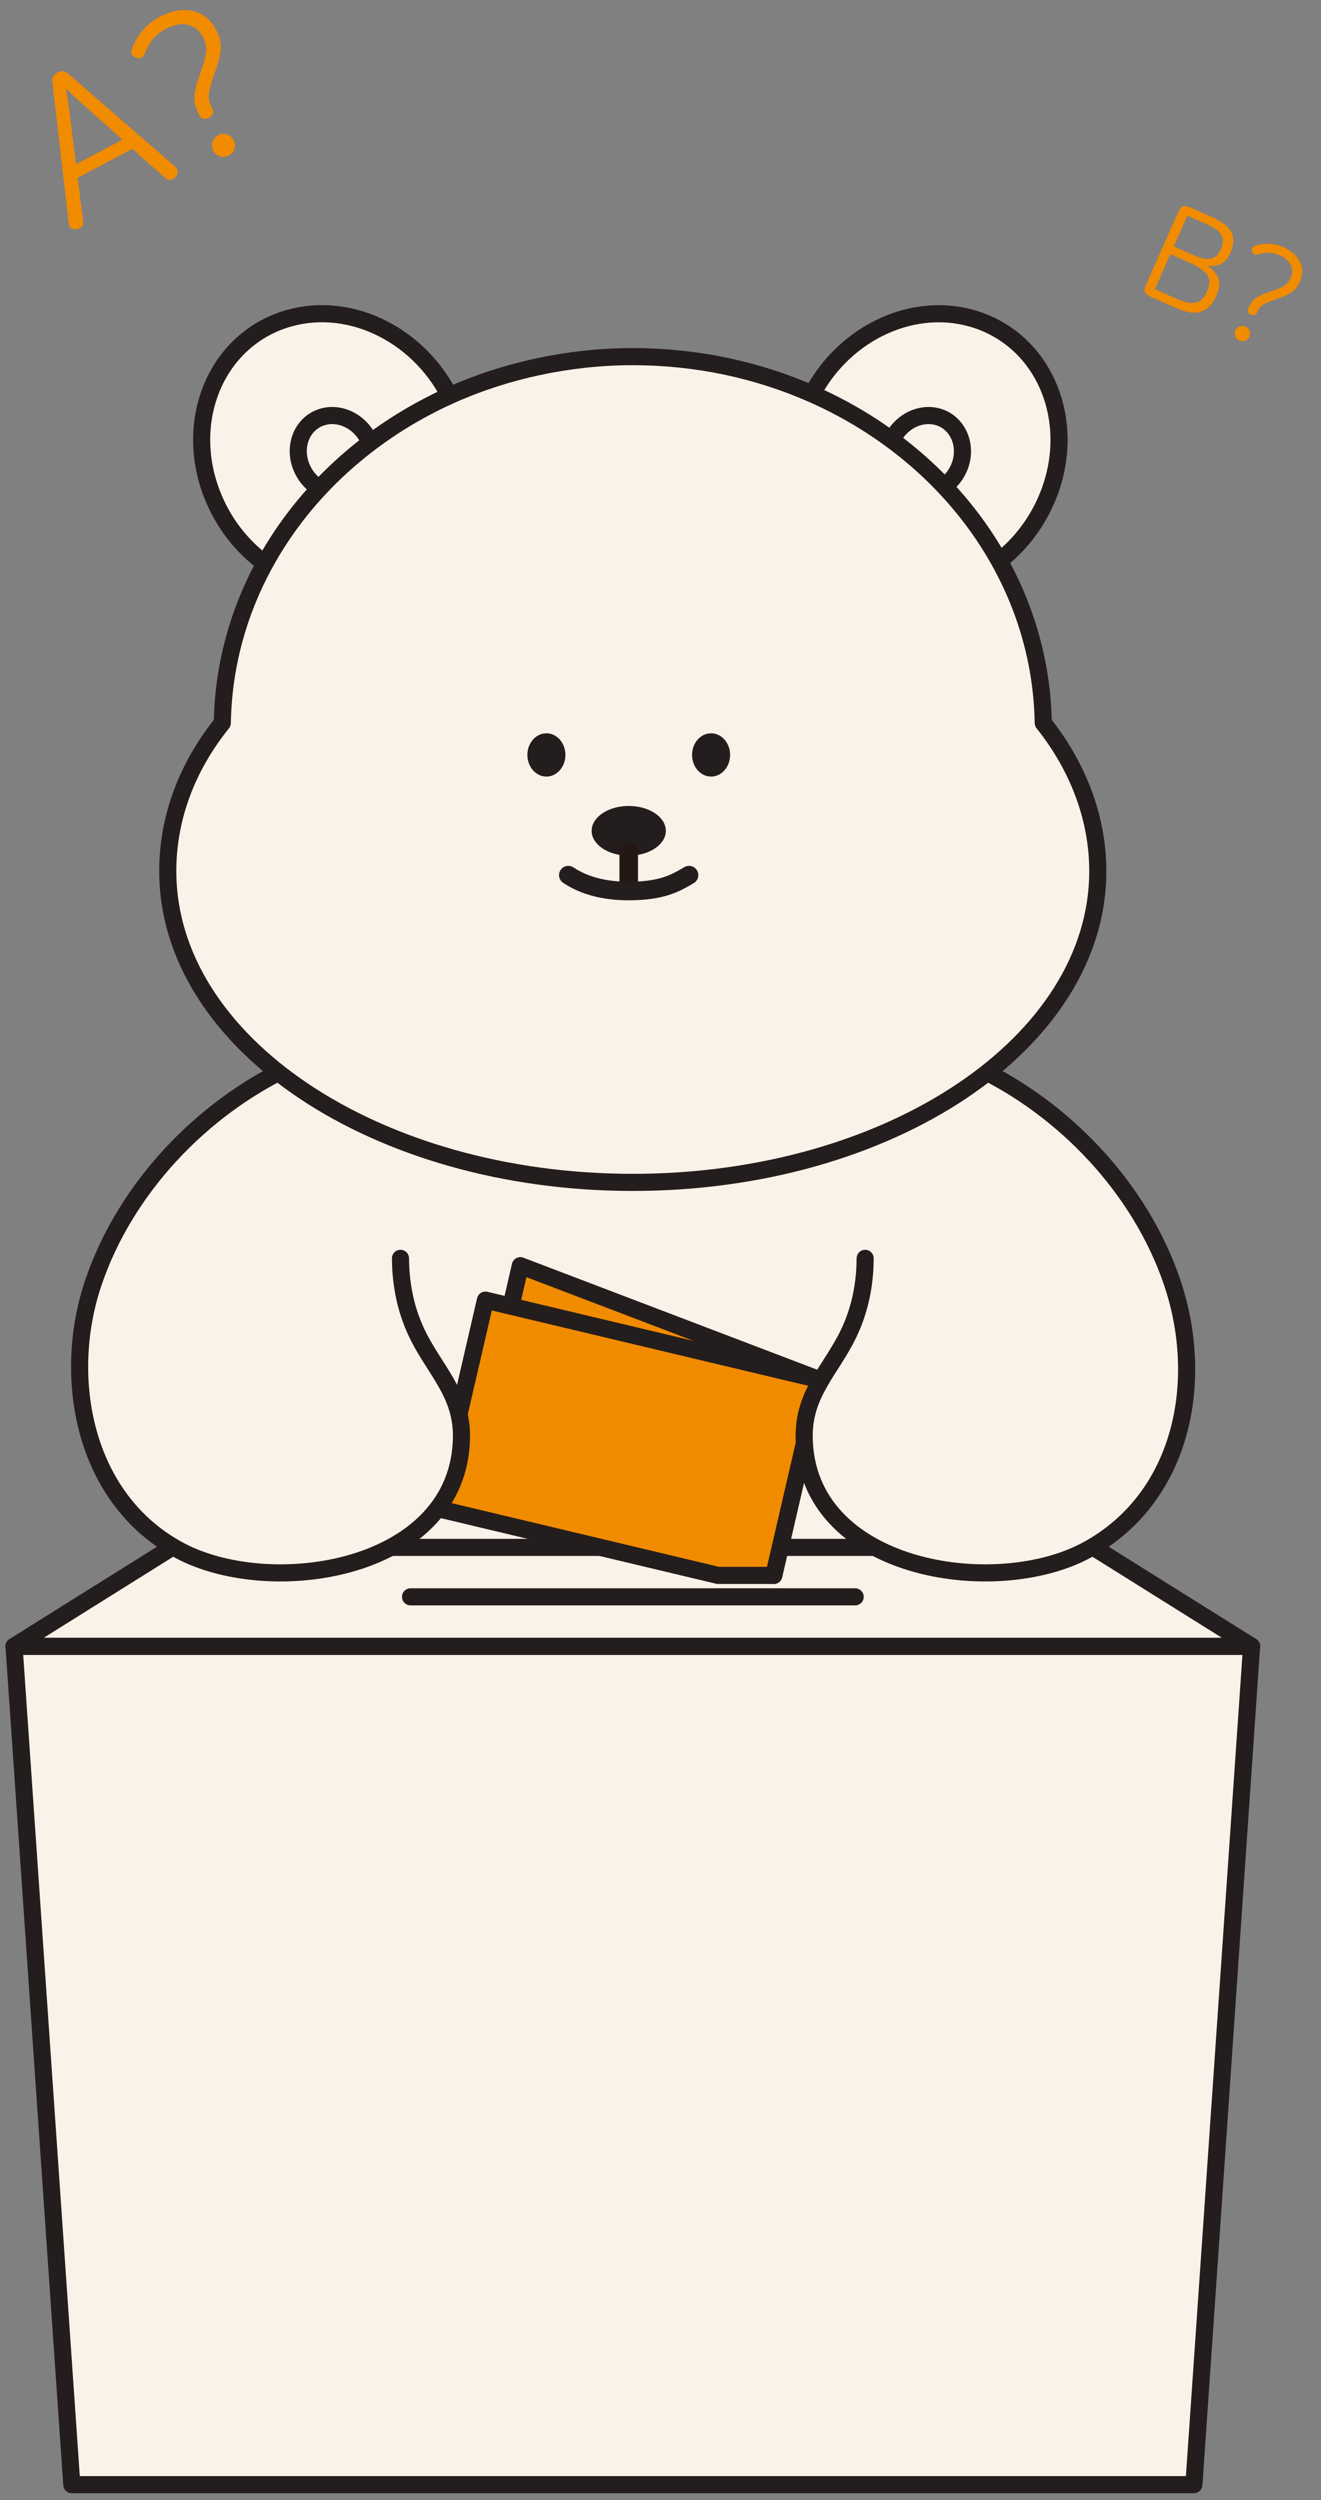 <svg width="193" height="365" viewBox="0 0 193 365" fill="none" xmlns="http://www.w3.org/2000/svg">
<rect x="0" y="0" width="193" height="365" fill="#808080" stroke="none"/>
<g clip-path="url(#clip0_1783_3167)">
<path d="M137.47 155.79C143.54 163.57 153.99 179.19 157.91 201.73C159.18 209.05 166.18 249.81 141.44 276.89C124.1 295.86 101.43 296.89 92.47 297.29C83.5 296.88 60.83 295.86 43.5 276.89C18.76 249.81 25.75 209.05 27.03 201.73C30.95 179.19 41.4 163.56 47.47 155.79" fill="#F9F2E9"/>
<path d="M137.47 155.79C143.54 163.57 153.99 179.19 157.91 201.73C159.18 209.05 166.18 249.81 141.44 276.89C124.1 295.86 101.43 296.89 92.47 297.29C83.5 296.88 60.83 295.86 43.5 276.89C18.76 249.81 25.75 209.05 27.03 201.73C30.95 179.19 41.4 163.56 47.47 155.79" stroke="#241D1D" stroke-width="2.5" stroke-miterlimit="10"/>
<path d="M174.43 362.76H10.49L2.05 240.36H182.86L174.43 362.76Z" fill="#F9F2E9" stroke="#241D1D" stroke-width="2.5" stroke-linecap="round" stroke-linejoin="round"/>
<path d="M182.86 240.36H2.05L25.13 225.92H159.78L182.86 240.36Z" fill="#F9F2E9" stroke="#241D1D" stroke-width="2.5" stroke-linecap="round" stroke-linejoin="round"/>
<path d="M59.98 233.14H124.94" stroke="#241D1D" stroke-width="2.5" stroke-linecap="round" stroke-linejoin="round"/>
<path d="M106.64 229.57L68.98 215.22L76.02 184.79L119.67 201.42L113.05 230.01" fill="#F18B00"/>
<path d="M106.64 229.57L68.98 215.22L76.02 184.79L119.67 201.42L113.05 230.01" stroke="#241D1D" stroke-width="2.5" stroke-linecap="round" stroke-linejoin="round"/>
<path d="M104.9 230.01L63.88 220.24L70.92 189.82L119.67 201.42L113.05 230.01H104.9Z" fill="#F18B00" stroke="#241D1D" stroke-width="2.5" stroke-linecap="round" stroke-linejoin="round"/>
<path d="M42.3 155.79C29.4 161.88 18.29 173.53 13.64 187.27C8.99 201.01 12.12 218.76 26.16 226.33C39.63 233.59 67.2 229.29 67.42 209.8C67.49 203.39 63.5 200.02 60.95 194.75C58.92 190.55 58.53 186.51 58.51 183.72" fill="#F9F2E9"/>
<path d="M42.3 155.79C29.4 161.88 18.29 173.53 13.64 187.27C8.99 201.01 12.12 218.76 26.16 226.33C39.63 233.59 67.2 229.29 67.42 209.8C67.49 203.39 63.5 200.02 60.95 194.75C58.92 190.55 58.53 186.51 58.51 183.72" stroke="#241D1D" stroke-width="2.5" stroke-linecap="round" stroke-linejoin="round"/>
<path d="M126.4 183.72C126.39 186.51 125.99 190.55 123.96 194.75C121.41 200.02 117.42 203.39 117.49 209.8C117.7 229.29 145.28 233.59 158.75 226.33C172.79 218.76 176.13 201.65 171.27 187.27C166.62 173.52 155.52 161.88 142.61 155.79H42.3" fill="#F9F2E9"/>
<path d="M126.4 183.72C126.39 186.51 125.99 190.55 123.96 194.75C121.41 200.02 117.42 203.39 117.49 209.8C117.7 229.29 145.28 233.59 158.75 226.33C172.79 218.76 176.13 201.65 171.27 187.27C166.62 173.52 155.52 161.88 142.61 155.79H42.3" stroke="#241D1D" stroke-width="2.5" stroke-linecap="round" stroke-linejoin="round"/>
<path d="M8.408 10.575C8.674 10.434 8.938 10.374 9.198 10.396C9.459 10.417 9.735 10.554 10.028 10.808L25.607 24.345C25.863 24.573 25.985 24.826 25.973 25.104C25.97 25.355 25.868 25.59 25.666 25.81C25.447 26.039 25.199 26.192 24.923 26.27C24.655 26.321 24.389 26.224 24.123 25.979L19.335 21.74L11.357 25.951L12.144 32.336C12.188 32.676 12.113 32.942 11.92 33.135C11.717 33.31 11.46 33.423 11.147 33.475C10.852 33.517 10.6 33.469 10.39 33.33C10.199 33.182 10.081 32.938 10.038 32.598L7.661 12.057C7.617 11.672 7.659 11.367 7.789 11.14C7.936 10.903 8.143 10.715 8.408 10.575ZM9.603 12.902C9.745 13.643 9.878 14.389 10.002 15.139C10.117 15.872 10.22 16.691 10.312 17.594L11.099 23.98L17.88 20.4L13.104 16.12C12.437 15.543 11.815 14.987 11.238 14.453C10.661 13.919 10.116 13.402 9.603 12.902ZM23.325 2.462C24.193 2.003 25.034 1.707 25.847 1.572C26.678 1.428 27.454 1.438 28.175 1.602C28.887 1.747 29.521 2.047 30.078 2.501C30.653 2.946 31.132 3.532 31.516 4.258L31.67 4.551C32.138 5.437 32.329 6.357 32.242 7.309C32.146 8.244 31.852 9.362 31.361 10.665C31.074 11.451 30.864 12.106 30.732 12.629C30.6 13.152 30.525 13.611 30.507 14.006C30.497 14.374 30.54 14.713 30.637 15.025C30.742 15.31 30.883 15.621 31.061 15.957C31.192 16.206 31.193 16.443 31.063 16.67C30.952 16.888 30.78 17.058 30.55 17.179C30.302 17.31 30.047 17.365 29.787 17.344C29.526 17.323 29.326 17.179 29.186 16.913C28.952 16.47 28.763 16.049 28.62 15.648C28.476 15.248 28.4 14.823 28.39 14.375C28.398 13.918 28.458 13.41 28.571 12.851C28.702 12.284 28.92 11.602 29.226 10.806C29.48 10.128 29.677 9.536 29.819 9.031C29.968 8.498 30.066 8.039 30.111 7.652C30.165 7.239 30.152 6.871 30.073 6.55C30.012 6.22 29.897 5.895 29.729 5.576L29.616 5.363C29.12 4.423 28.395 3.843 27.439 3.622C26.502 3.392 25.448 3.585 24.278 4.203C23.374 4.68 22.691 5.233 22.23 5.862C21.768 6.491 21.402 7.172 21.131 7.904C21.02 8.167 20.845 8.35 20.605 8.454C20.374 8.531 20.127 8.514 19.864 8.403C19.584 8.302 19.388 8.145 19.276 7.932C19.172 7.692 19.17 7.432 19.272 7.152C19.558 6.32 20.033 5.48 20.696 4.632C21.367 3.756 22.243 3.033 23.325 2.462ZM31.871 19.746C32.297 19.521 32.731 19.485 33.173 19.637C33.607 19.771 33.931 20.041 34.146 20.449C34.362 20.857 34.402 21.277 34.268 21.711C34.135 22.144 33.855 22.473 33.429 22.698C33.022 22.913 32.592 22.959 32.141 22.834C31.708 22.7 31.383 22.429 31.168 22.021C30.953 21.614 30.912 21.193 31.046 20.76C31.188 20.299 31.463 19.961 31.871 19.746Z" fill="#F18B00"/>
<path d="M177.151 31.732C178.556 32.355 179.472 33.075 179.9 33.893C180.327 34.71 180.297 35.669 179.81 36.769L179.68 37.063C179.55 37.356 179.386 37.627 179.188 37.876C178.996 38.112 178.76 38.314 178.48 38.483C178.206 38.639 177.888 38.747 177.526 38.806C177.181 38.858 176.792 38.846 176.357 38.771C177.159 39.272 177.698 39.869 177.976 40.562C178.254 41.255 178.187 42.066 177.776 42.995L177.613 43.362C177.131 44.45 176.422 45.159 175.486 45.49C174.568 45.814 173.4 45.662 171.982 45.034L168.132 43.329C167.668 43.123 167.382 42.894 167.275 42.642C167.179 42.395 167.234 42.039 167.44 41.575L172.142 30.961C172.347 30.496 172.574 30.216 172.82 30.121C173.08 30.031 173.441 30.089 173.906 30.295L177.151 31.732ZM174.466 37.297C175.432 37.725 176.232 37.882 176.867 37.769C177.502 37.655 177.99 37.213 178.331 36.443L178.437 36.205C178.751 35.496 178.751 34.868 178.438 34.32C178.143 33.765 177.452 33.247 176.364 32.765L173.486 31.49L171.496 35.982L174.466 37.297ZM172.127 43.717C173.166 44.177 174.017 44.335 174.681 44.19C175.356 44.051 175.889 43.541 176.279 42.661L176.417 42.349C176.585 41.971 176.672 41.608 176.68 41.26C176.705 40.906 176.621 40.569 176.426 40.249C176.244 39.934 175.955 39.63 175.558 39.338C175.167 39.033 174.647 38.737 174 38.45L170.993 37.118L168.736 42.215L172.127 43.717ZM187.481 36.067C188.08 36.332 188.583 36.649 188.989 37.019C189.407 37.395 189.723 37.805 189.935 38.25C190.153 38.682 190.258 39.138 190.25 39.617C190.255 40.102 190.146 40.595 189.924 41.096L189.835 41.298C189.564 41.909 189.162 42.388 188.628 42.736C188.099 43.072 187.392 43.38 186.507 43.661C185.977 43.836 185.548 43.996 185.219 44.143C184.891 44.29 184.62 44.441 184.406 44.594C184.209 44.741 184.049 44.904 183.926 45.083C183.82 45.256 183.716 45.458 183.613 45.691C183.537 45.862 183.413 45.96 183.241 45.986C183.081 46.018 182.921 45.998 182.762 45.928C182.591 45.852 182.458 45.742 182.361 45.596C182.264 45.451 182.257 45.287 182.338 45.104C182.473 44.798 182.616 44.525 182.766 44.285C182.917 44.044 183.107 43.829 183.338 43.639C183.58 43.454 183.871 43.276 184.21 43.104C184.562 42.938 185.009 42.771 185.551 42.602C186.011 42.455 186.403 42.314 186.725 42.179C187.066 42.037 187.347 41.898 187.568 41.763C187.806 41.62 187.993 41.461 188.129 41.288C188.277 41.119 188.399 40.925 188.497 40.705L188.562 40.558C188.849 39.91 188.853 39.291 188.574 38.7C188.307 38.114 187.77 37.642 186.964 37.285C186.34 37.008 185.769 36.88 185.249 36.898C184.729 36.916 184.222 37.006 183.727 37.167C183.543 37.217 183.375 37.201 183.222 37.118C183.086 37.029 182.993 36.893 182.942 36.709C182.879 36.521 182.881 36.353 182.946 36.207C183.028 36.053 183.164 35.945 183.352 35.883C183.906 35.689 184.542 35.59 185.259 35.587C185.995 35.577 186.736 35.736 187.481 36.067ZM181.965 47.679C182.258 47.809 182.456 48.022 182.56 48.316C182.669 48.598 182.661 48.88 182.537 49.161C182.412 49.442 182.209 49.637 181.927 49.746C181.644 49.855 181.357 49.844 181.063 49.714C180.782 49.59 180.581 49.384 180.46 49.096C180.351 48.814 180.359 48.532 180.483 48.251C180.608 47.97 180.811 47.775 181.093 47.666C181.393 47.551 181.684 47.555 181.965 47.679Z" fill="#F18B00"/>
<path d="M65.66 57.78C60.92 48.5 50.46 43.61 41.3 46.75C31.46 50.13 26.84 61.51 30.98 72.16C32.61 76.36 35.36 79.82 38.7 82.26" fill="#F9F2E9"/>
<path d="M65.66 57.78C60.92 48.5 50.46 43.61 41.3 46.75C31.46 50.13 26.84 61.51 30.98 72.16C32.61 76.36 35.36 79.82 38.7 82.26" stroke="#241D1D" stroke-width="2.5" stroke-linejoin="round"/>
<path d="M53.97 64.46C52.75 61.58 49.63 60 46.91 60.94C44.14 61.89 42.84 65.1 44 68.1C44.51 69.41 45.41 70.47 46.49 71.16" fill="#F9F2E9"/>
<path d="M53.97 64.46C52.75 61.58 49.63 60 46.91 60.94C44.14 61.89 42.84 65.1 44 68.1C44.51 69.41 45.41 70.47 46.49 71.16" stroke="#241D1D" stroke-width="2.5" stroke-linejoin="round"/>
<path d="M118.67 57.52C123.47 48.41 133.82 43.64 142.89 46.76C152.73 50.14 157.35 61.52 153.21 72.17C151.66 76.15 149.11 79.47 146 81.89" fill="#F9F2E9"/>
<path d="M118.67 57.52C123.47 48.41 133.82 43.64 142.89 46.76C152.73 50.14 157.35 61.52 153.21 72.17C151.66 76.15 149.11 79.47 146 81.89" stroke="#241D1D" stroke-width="2.5" stroke-linejoin="round"/>
<path d="M130.23 64.46C131.45 61.58 134.57 60 137.29 60.94C140.01 61.88 141.36 65.1 140.2 68.1C139.69 69.41 138.79 70.47 137.71 71.16" fill="#F9F2E9"/>
<path d="M130.23 64.46C131.45 61.58 134.57 60 137.29 60.94C140.01 61.88 141.36 65.1 140.2 68.1C139.69 69.41 138.79 70.47 137.71 71.16" stroke="#241D1D" stroke-width="2.5" stroke-linejoin="round"/>
<path d="M38.7 82.26C34.84 89.29 32.62 97.19 32.48 105.55C27.32 111.96 24.51 119.39 24.51 127.18C24.51 152.28 54.93 172.63 92.45 172.63C129.97 172.63 160.39 152.28 160.39 127.18C160.39 119.45 157.51 111.92 152.42 105.55C152.07 84.42 138.39 66.21 118.66 57.52C110.74 54.03 101.85 52.07 92.45 52.07C83.05 52.07 73.71 54.13 65.65 57.78C53.99 63.06 44.5 71.68 38.7 82.26V82.26Z" fill="#F9F2E9" stroke="#241D1D" stroke-width="2.5" stroke-linejoin="round"/>
<path d="M92.82 123.56H90.9V129.48H92.82V123.56Z" fill="#241D1D"/>
<path d="M103.89 113.38C105.425 113.38 106.67 111.965 106.67 110.22C106.67 108.475 105.425 107.06 103.89 107.06C102.355 107.06 101.11 108.475 101.11 110.22C101.11 111.965 102.355 113.38 103.89 113.38Z" fill="#241D1D"/>
<path d="M79.83 113.38C81.365 113.38 82.61 111.965 82.61 110.22C82.61 108.475 81.365 107.06 79.83 107.06C78.295 107.06 77.05 108.475 77.05 110.22C77.05 111.965 78.295 113.38 79.83 113.38Z" fill="#241D1D"/>
<path d="M91.86 124.93C94.853 124.93 97.28 123.305 97.28 121.3C97.28 119.295 94.853 117.67 91.86 117.67C88.867 117.67 86.44 119.295 86.44 121.3C86.44 123.305 88.867 124.93 91.86 124.93Z" fill="#241D1D"/>
<path d="M91.86 124.4V128.98" stroke="#251714" stroke-width="2.71" stroke-miterlimit="10" stroke-linecap="round"/>
<path d="M100.67 127.77C98.7 128.93 96.72 130.09 91.85 130.09C86.98 130.09 84.33 128.62 83.03 127.77" stroke="#241D1D" stroke-width="2.71" stroke-linecap="round" stroke-linejoin="round"/>
</g>
<defs>
<clipPath id="clip0_1783_3167">
<rect width="192.14" height="364.01" fill="white"/>
</clipPath>
</defs>
</svg>

